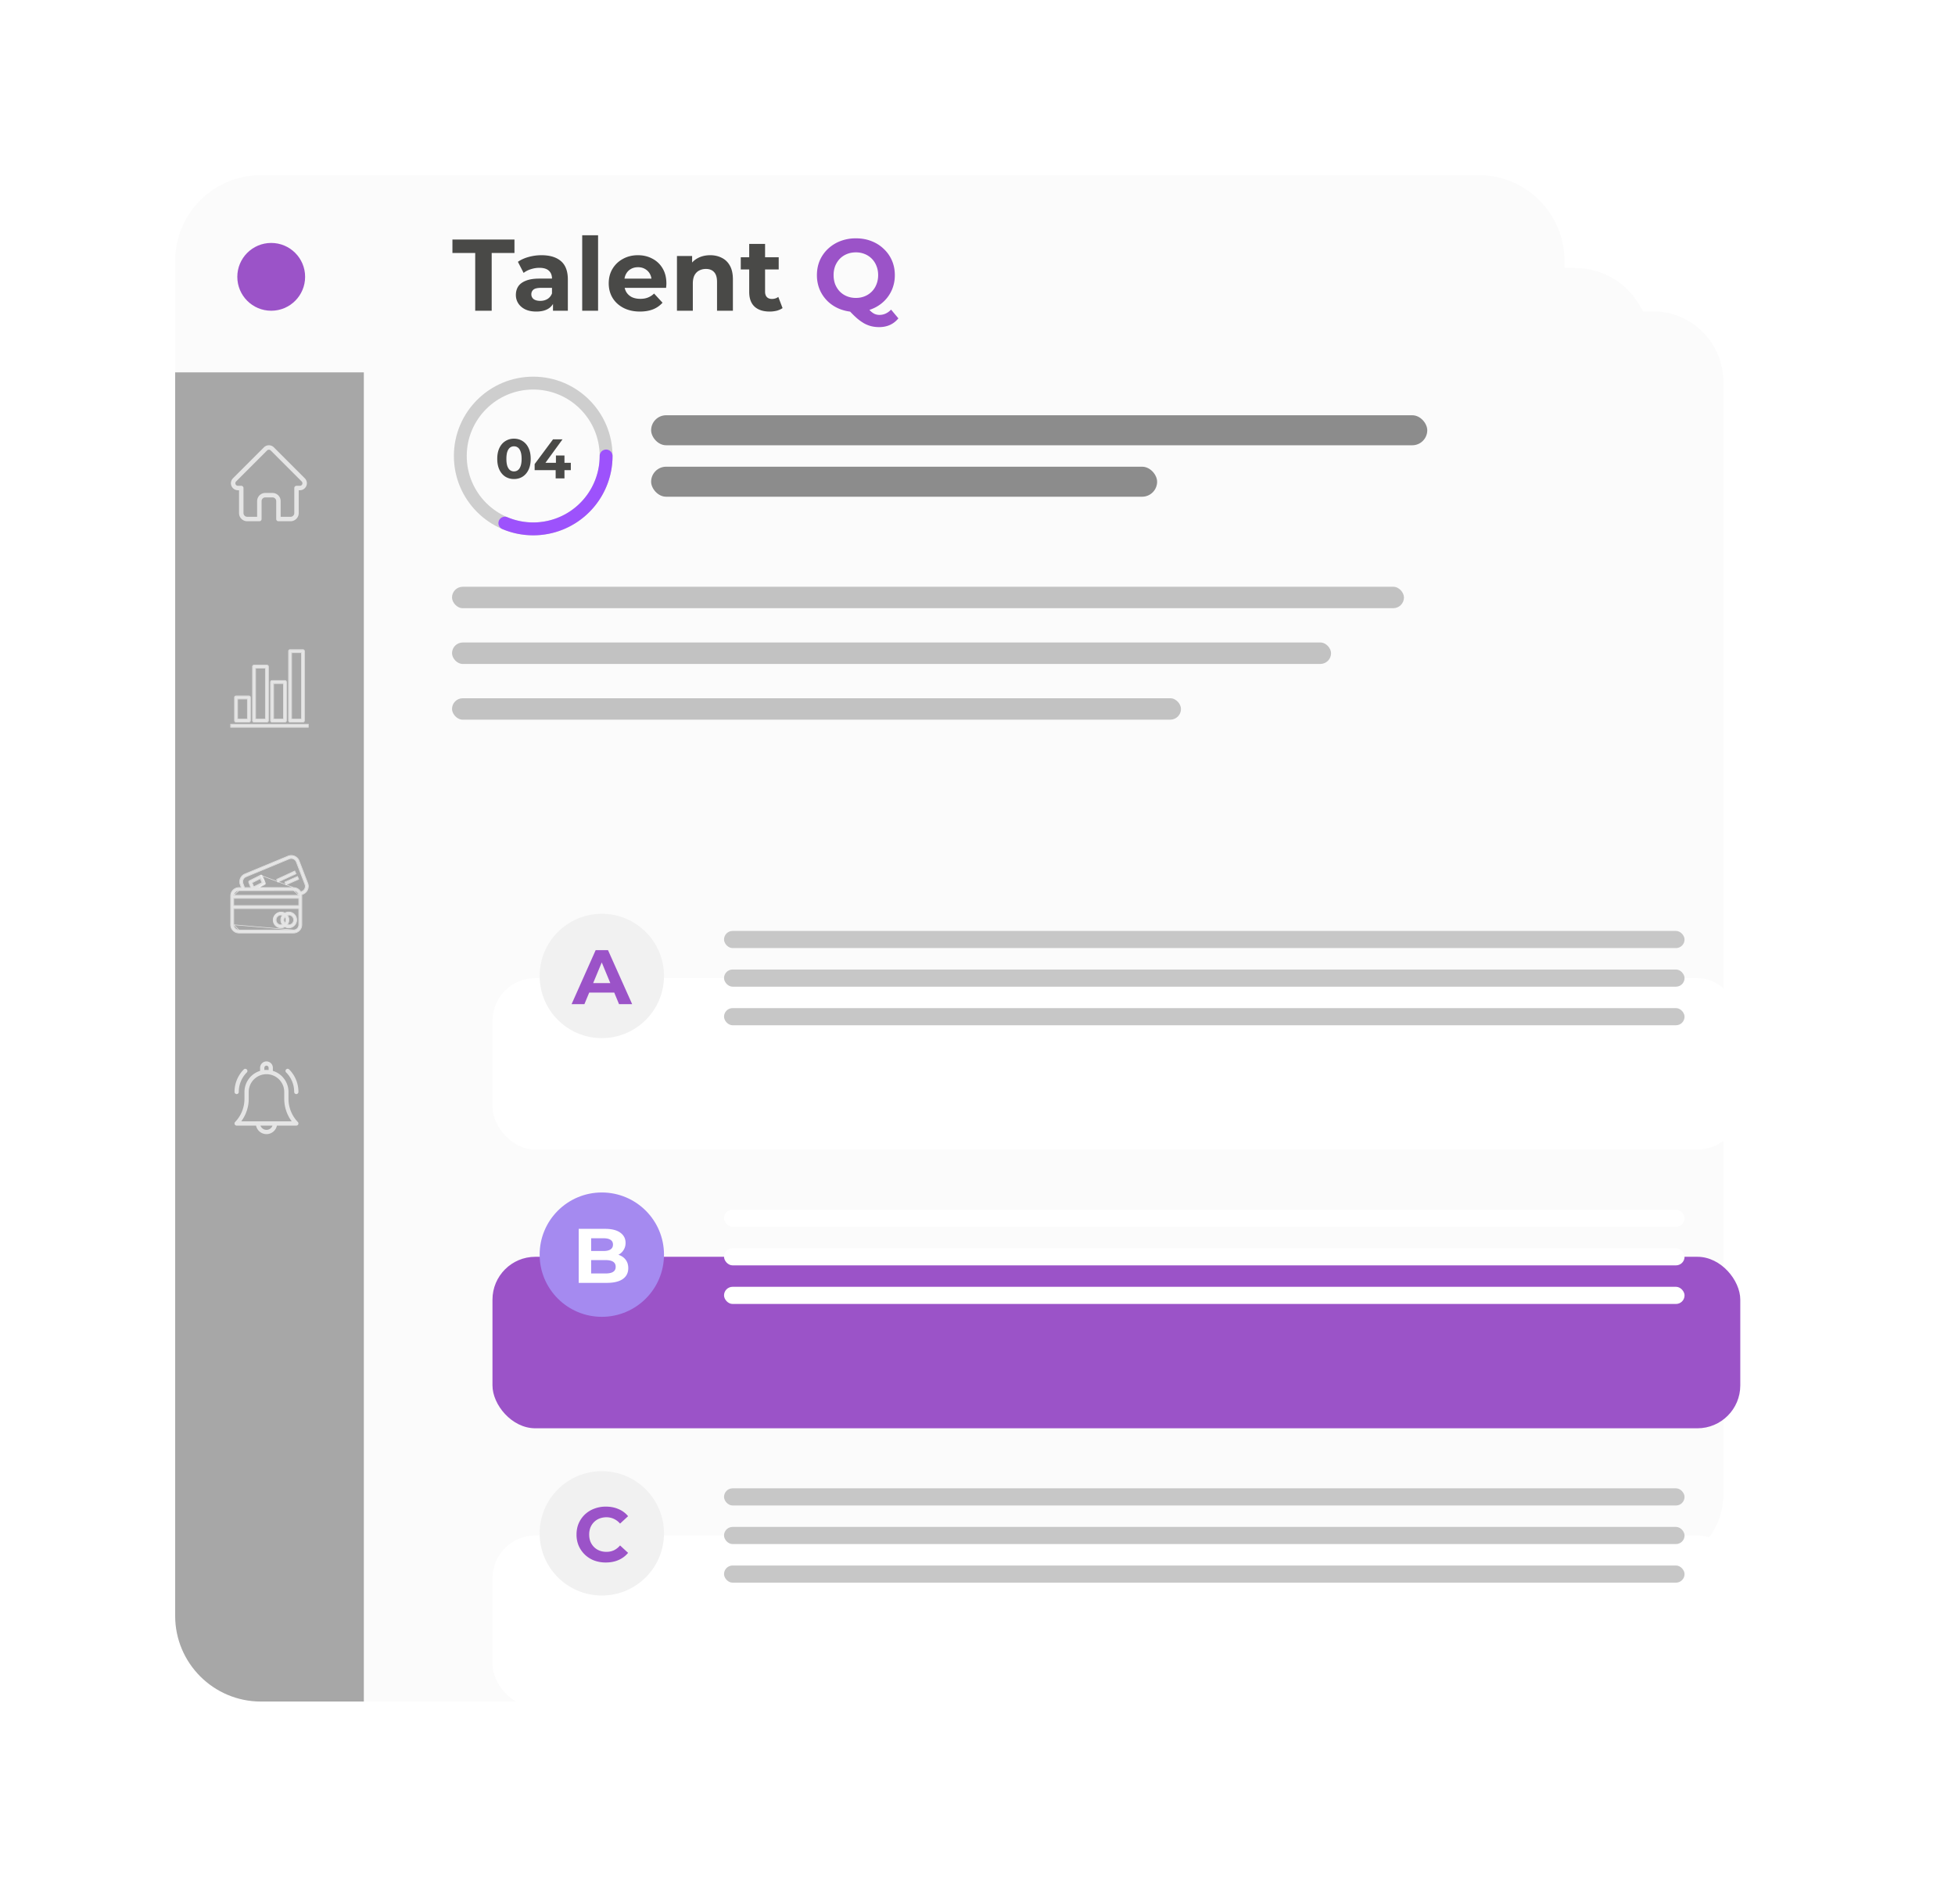 <svg width="346" height="337" fill="none" xmlns="http://www.w3.org/2000/svg"><g filter="url(#a)"><path d="M103 67.579c0-6.887 5.583-12.47 12.469-12.47h177.062c6.886 0 12.469 5.583 12.469 12.47V264.59c0 6.886-5.583 12.469-12.469 12.469H115.469c-6.886 0-12.469-5.583-12.469-12.469V67.579Z" fill="#FBFBFB"/></g><g filter="url(#b)"><path d="M76 60.751c0-7.363 5.97-13.333 13.333-13.333h189.334c7.363 0 13.333 5.97 13.333 13.333v210.667c0 7.364-5.97 13.333-13.333 13.333H89.333c-7.364 0-13.333-5.969-13.333-13.333V60.751Z" fill="#FBFBFB"/></g><g filter="url(#c)"><path d="M31 46.178C31 37.795 37.795 31 46.178 31h215.529c8.382 0 15.178 6.795 15.178 15.178v239.814c0 8.382-6.796 15.178-15.178 15.178H46.178c-8.383 0-15.178-6.796-15.178-15.178V46.178Z" fill="#FBFBFB"/></g><circle cx="94.369" cy="80.709" r="12.901" stroke="#CECECE" stroke-width="2.277"/><path d="M107.27 80.709a12.9 12.9 0 0 1-17.92 11.885" stroke="#9D52FC" stroke-width="2.277" stroke-linecap="round" stroke-linejoin="round"/><path d="M31 65.91h33.392v235.259H46.178c-8.383 0-15.178-6.795-15.178-15.178V65.909Z" fill="#A7A7A7"/><path d="M53.952 84.66h-.001l-5.486-5.486a1.23 1.23 0 0 0-.875-.363c-.331 0-.642.13-.876.363l-5.483 5.483-.005.006a1.24 1.24 0 0 0 .862 2.11h.218v4.038c0 .799.65 1.449 1.45 1.449h2.146a.394.394 0 0 0 .394-.394V88.7c0-.365.296-.661.66-.661h1.267c.364 0 .66.296.66.66v3.166c0 .217.177.394.395.394h2.146c.799 0 1.449-.65 1.449-1.45v-4.036h.203a1.24 1.24 0 0 0 .876-2.113Zm-.558 1.194a.448.448 0 0 1-.318.132h-.597a.394.394 0 0 0-.394.394v4.43c0 .365-.297.662-.661.662h-1.752V88.7c0-.8-.65-1.45-1.45-1.45h-1.265c-.8 0-1.45.65-1.45 1.45v2.77h-1.752a.662.662 0 0 1-.66-.66V86.38a.394.394 0 0 0-.395-.394h-.586l-.019-.001a.45.45 0 0 1-.31-.768l5.487-5.486a.447.447 0 0 1 .636 0l5.484 5.485.003.002a.451.451 0 0 1-.001.636ZM54.526 128.232h-13.66v.455h13.66v-.455Z" fill="#fff" fill-opacity=".7"/><path d="M54.575 128.232v-.05H40.816v.555H54.575v-.505Z" stroke="#fff" stroke-opacity=".7" stroke-width=".1"/><path d="M41.776 127.776h2.277a.228.228 0 0 0 .228-.228v-4.098a.228.228 0 0 0-.228-.228h-2.277a.228.228 0 0 0-.227.228v4.098c0 .126.102.228.227.228Zm.228-4.098h1.821v3.642h-1.821v-3.642Z" fill="#fff" fill-opacity=".7"/><path d="M41.776 127.826h2.277a.278.278 0 0 0 .278-.278v-4.098a.278.278 0 0 0-.278-.278h-2.277a.278.278 0 0 0-.277.278v4.098c0 .154.124.278.277.278Zm.278-4.098h1.721v3.542h-1.721v-3.542Z" stroke="#fff" stroke-opacity=".7" stroke-width=".1"/><path d="M48.151 127.776h2.277a.228.228 0 0 0 .228-.228v-6.83a.228.228 0 0 0-.228-.227h-2.277a.228.228 0 0 0-.227.227v6.83c0 .126.102.228.227.228Zm.228-6.83H50.2v6.375H48.38v-6.375Z" fill="#fff" fill-opacity=".7"/><path d="M48.151 127.826h2.277a.278.278 0 0 0 .278-.278v-6.83a.277.277 0 0 0-.278-.277h-2.277a.277.277 0 0 0-.277.277v6.83c0 .154.124.278.277.278Zm.278-6.83h1.721v6.275H48.43v-6.275Z" stroke="#fff" stroke-opacity=".7" stroke-width=".1"/><path d="M44.963 127.776h2.277a.228.228 0 0 0 .227-.228v-9.562a.228.228 0 0 0-.227-.228h-2.277a.228.228 0 0 0-.228.228v9.562c0 .126.102.228.228.228Zm.228-9.562h1.821v9.106h-1.821v-9.106Z" fill="#fff" fill-opacity=".7"/><path d="M44.963 127.826h2.277a.278.278 0 0 0 .277-.278v-9.562a.278.278 0 0 0-.277-.278h-2.277a.278.278 0 0 0-.278.278v9.562c0 .153.125.278.278.278Zm.278-9.562h1.721v9.006h-1.721v-9.006Z" stroke="#fff" stroke-opacity=".7" stroke-width=".1"/><path d="M51.338 127.776h2.277a.228.228 0 0 0 .227-.228v-12.294a.228.228 0 0 0-.227-.228h-2.277a.228.228 0 0 0-.228.228v12.294c0 .126.102.228.228.228Zm.228-12.294h1.821v11.839h-1.821v-11.839Z" fill="#fff" fill-opacity=".7"/><path d="M51.338 127.826h2.277a.278.278 0 0 0 .277-.278v-12.294a.278.278 0 0 0-.277-.278h-2.277a.278.278 0 0 0-.278.278v12.294c0 .154.125.278.278.278Zm.278-12.294h1.721v11.739h-1.721v-11.739Z" stroke="#fff" stroke-opacity=".7" stroke-width=".1"/><path d="M51.06 194.475v-1.203a3.904 3.904 0 0 0-2.766-3.729v-.545c0-.623-.508-1.131-1.131-1.131-.624 0-1.131.508-1.131 1.131v.545a3.904 3.904 0 0 0-2.766 3.729v1.203a5.922 5.922 0 0 1-1.654 4.117.377.377 0 0 0 .272.638h3.431a1.889 1.889 0 0 0 1.848 1.508c.91 0 1.672-.649 1.847-1.508h3.432a.377.377 0 0 0 .272-.638 5.922 5.922 0 0 1-1.655-4.117Zm-4.274-5.477c0-.207.169-.377.377-.377s.377.17.377.377v.396a3.918 3.918 0 0 0-.754 0v-.396Zm.377 10.986c-.492 0-.91-.315-1.067-.754h2.133a1.133 1.133 0 0 1-1.066.754Zm-4.467-1.508a6.669 6.669 0 0 0 1.325-4.001v-1.203a3.145 3.145 0 0 1 3.142-3.142 3.145 3.145 0 0 1 3.142 3.142v1.203c0 1.456.465 2.85 1.324 4.001h-8.933ZM52.064 193.272a.377.377 0 0 0 .754 0 5.621 5.621 0 0 0-1.656-4 .378.378 0 0 0-.534.534 4.867 4.867 0 0 1 1.436 3.466ZM41.883 193.649a.377.377 0 0 0 .377-.377c0-1.31.51-2.541 1.436-3.466a.378.378 0 0 0-.533-.534 5.621 5.621 0 0 0-1.657 4c0 .208.169.377.377.377ZM54.431 156.354l-1.526-3.968a1.456 1.456 0 0 0-1.882-.834l-.032.013-7.627 3.161a1.449 1.449 0 0 0-.805 1.854l.21.56h-.481a1.423 1.423 0 0 0-1.422 1.422v5.117c.001.785.637 1.421 1.422 1.422h9.666a1.423 1.423 0 0 0 1.422-1.422v-5.117a1.39 1.39 0 0 0-.02-.231l.263-.107a1.46 1.46 0 0 0 .812-1.87Zm-12.143 1.241h9.666c.51.001.932.4.961.91H41.327c.03-.51.45-.909.96-.91Zm2.286-1.37 1.52-.761.313.782-1.52.76-.313-.781Zm8.347 7.454a.968.968 0 0 1-.967.967h-9.666a.968.968 0 0 1-.967-.967v-2.9h11.6v2.9Zm0-3.355h-11.6v-1.364h11.6v1.364Zm.528-2.52-.238.096a1.422 1.422 0 0 0-1.257-.76h-6.318l1.161-.581a.227.227 0 0 0 .11-.288l-.482-1.205a.228.228 0 0 0-.296-.127l-.017.008-1.929.965a.228.228 0 0 0-.11.288l.377.94h-1.196l-.269-.718a.996.996 0 0 1 .553-1.274l7.627-3.161a.999.999 0 0 1 1.315.564l1.526 3.968a1.003 1.003 0 0 1-.557 1.285Z" fill="#fff" fill-opacity=".7"/><path d="M51.954 157.09c.531.001 1.02.287 1.28.747l.196-.079a.954.954 0 0 0 .53-1.221l-1.526-3.968-.01-.023a.95.95 0 0 0-1.24-.513l-.02-.046.02.046-7.627 3.161a.946.946 0 0 0-.525 1.21l.257.686h1.087l-.349-.872a.277.277 0 0 1 .134-.351l1.928-.965 5.865 2.188Zm0 0h-6.106m6.106 0-6.206.05.1-.05m1.105-.837a.277.277 0 0 1-.133.351m.133-.351-1.217.837h.112m1.105-.837-.482-1.206m.482 1.206-.843-1.36m.71 1.711-.023-.045.023.045Zm0 0-.972.486m.262-2.197a.277.277 0 0 1 .36.154m-.36-.154-.02.009.02-.009Zm.36.154-.045.019.046-.019Zm5.484 2.598h-9.666m9.666 0-9.666-.05v.05m9.666 0a.915.915 0 0 1 .907.81m-.907-.81v-.05l.907.86m-10.573-.81a.915.915 0 0 0-.907.81m.907-.81-.907.81m0 0h11.48m-11.48 0h11.48m-.907 6.141a.918.918 0 0 0 .917-.917v-2.85h-11.5v2.85m10.583.917-10.633-.917h.05m10.583.917h-9.666m9.666 0h-9.666m-.917-.917c0 .506.41.916.917.917m-.917-.917.917.917m12.19-8.259-1.526-3.968a1.506 1.506 0 0 0-1.947-.864l-.034.014-7.626 3.161a1.5 1.5 0 0 0-.833 1.918l.185.492h-.41a1.473 1.473 0 0 0-1.47 1.471v5.118c0 .812.658 1.471 1.47 1.472h9.667a1.474 1.474 0 0 0 1.472-1.472v-5.118c0-.066-.006-.132-.015-.198l.227-.092a1.511 1.511 0 0 0 .84-1.934Zm-9.566.6-.275-.688 1.43-.715.276.688-1.43.715Zm7.959 3.337h-11.5v-1.264h11.5v1.264Z" stroke="#fff" stroke-opacity=".7" stroke-width=".1"/><path d="M49.047 164.006c.424.246.947.246 1.37 0a1.365 1.365 0 1 0 0-2.36 1.364 1.364 0 1 0-1.37 2.36Zm1.751-2.034a.89.89 0 0 1 .302-.056.91.91 0 0 1 0 1.82.89.89 0 0 1-.302-.056 1.359 1.359 0 0 0 0-1.708Zm-.38.259a.893.893 0 0 1 0 1.191.893.893 0 0 1 0-1.191Zm-.683-.315c.104.001.206.02.303.056a1.358 1.358 0 0 0 0 1.708.891.891 0 0 1-.303.056.91.91 0 1 1 0-1.82Z" fill="#fff" fill-opacity=".7"/><path d="M51.1 161.411a1.416 1.416 0 0 0-.682.178 1.415 1.415 0 0 0-1.396 2.46c.43.251.961.255 1.396.015a1.415 1.415 0 1 0 .682-2.653Zm0 0v.05-.05Zm0 2.275a.856.856 0 0 1-.22-.031 1.41 1.41 0 0 0 0-1.657.857.857 0 0 1 .22-.032.86.86 0 0 1 0 1.72Zm-.682-.342a.843.843 0 0 1 0-1.035.843.843 0 0 1 0 1.035Zm-1.542-.518a.86.86 0 0 1 .86-.86.857.857 0 0 1 .219.032 1.41 1.41 0 0 0 0 1.657.86.86 0 0 1-1.079-.829Z" stroke="#fff" stroke-opacity=".7" stroke-width=".1"/><path d="m50.46 156.148.185.416 2.17-.965-.185-.415-2.17.964Z" fill="#fff" fill-opacity=".7"/><path d="m50.44 156.102-.046.021.02.045.185.416.02.046.046-.02 2.17-.965.046-.02-.02-.046-.185-.416-.02-.045-.047.02-2.17.964Z" stroke="#fff" stroke-opacity=".7" stroke-width=".1"/><path d="m52.145 154.221-3.134 1.446.19.413 3.135-1.447-.19-.412Z" fill="#fff" fill-opacity=".7"/><path d="m52.19 154.2-.02-.046-.045.021-3.135 1.447-.045.021.021.045.19.413.022.045.045-.021 3.134-1.446.045-.021-.02-.046-.191-.412Z" stroke="#fff" stroke-opacity=".7" stroke-width=".1"/><g filter="url(#d)"><g filter="url(#e)"><rect x="87.159" y="153.942" width="220.841" height="30.356" rx="7.589" fill="#fff"/></g><circle cx="106.511" cy="168.741" r="11.004" fill="#F1F1F1"/><path d="m101.159 173.737 4.262-9.562h2.185l4.276 9.562h-2.322l-3.497-8.442h.874l-3.511 8.442h-2.267Zm2.131-2.049.587-1.68h4.918l.601 1.68h-6.106Z" fill="#9B53C8"/><rect x="128.14" y="160.772" width="169.995" height="3.036" rx="1.518" fill="#C7C7C7"/><rect x="128.14" y="167.603" width="169.995" height="3.036" rx="1.518" fill="#C7C7C7"/><rect x="128.14" y="174.433" width="169.995" height="3.036" rx="1.518" fill="#C7C7C7"/></g><g filter="url(#f)"><g filter="url(#g)"><rect x="87.159" y="203.271" width="220.841" height="30.356" rx="7.589" fill="#9B53C8"/></g><circle cx="106.511" cy="218.07" r="11.004" fill="#A58AF0"/><path d="M109.443 218.093c.547.173.975.465 1.285.875.309.4.464.897.464 1.489 0 .838-.328 1.484-.984 1.939-.646.447-1.593.67-2.841.67h-4.945v-9.562h4.672c1.166 0 2.058.223 2.677.669.629.446.943 1.052.943 1.817 0 .464-.114.879-.342 1.243a2.288 2.288 0 0 1-.929.86Zm-4.822-2.923v2.254h2.2c.546 0 .96-.096 1.243-.287.282-.191.423-.473.423-.847 0-.373-.141-.651-.423-.833-.283-.191-.697-.287-1.243-.287h-2.2Zm2.582 6.229c.583 0 1.02-.095 1.312-.287.3-.191.45-.487.45-.888 0-.792-.587-1.188-1.762-1.188h-2.582v2.363h2.582Z" fill="#fff"/><rect x="128.14" y="210.102" width="169.995" height="3.036" rx="1.518" fill="#fff"/><rect x="128.14" y="216.932" width="169.995" height="3.036" rx="1.518" fill="#fff"/><rect x="128.14" y="223.762" width="169.995" height="3.036" rx="1.518" fill="#fff"/></g><g filter="url(#h)"><g filter="url(#i)"><rect x="87.159" y="252.601" width="220.841" height="30.356" rx="7.589" fill="#fff"/></g><circle cx="106.511" cy="267.399" r="11.004" fill="#F1F1F1"/><path d="M107.212 272.558a5.875 5.875 0 0 1-2.063-.355 4.863 4.863 0 0 1-2.732-2.609 5.02 5.02 0 0 1-.382-1.981c0-.719.127-1.379.382-1.98a4.863 4.863 0 0 1 1.093-1.571 4.902 4.902 0 0 1 1.653-1.025 5.608 5.608 0 0 1 2.062-.369c.829 0 1.576.146 2.241.438a4.311 4.311 0 0 1 1.694 1.256l-1.421 1.312a3.246 3.246 0 0 0-1.093-.834 3.009 3.009 0 0 0-1.311-.286 3.35 3.35 0 0 0-1.23.218 2.805 2.805 0 0 0-.97.628 2.975 2.975 0 0 0-.642.97 3.411 3.411 0 0 0-.218 1.243c0 .456.073.87.218 1.244.155.373.369.696.642.969.274.274.597.483.97.629.374.145.783.218 1.23.218.473 0 .91-.091 1.311-.273a3.335 3.335 0 0 0 1.093-.86l1.421 1.311a4.433 4.433 0 0 1-1.694 1.27c-.665.292-1.416.437-2.254.437Z" fill="#9B53C8"/><rect x="128.14" y="259.431" width="169.995" height="3.036" rx="1.518" fill="#C7C7C7"/><rect x="128.14" y="266.261" width="169.995" height="3.036" rx="1.518" fill="#C7C7C7"/><rect x="128.14" y="273.091" width="169.995" height="3.036" rx="1.518" fill="#C7C7C7"/></g><path d="M90.964 84.787a2.833 2.833 0 0 1-1.519-.414c-.447-.283-.8-.69-1.056-1.223-.256-.533-.384-1.178-.384-1.934s.128-1.401.384-1.934c.257-.532.609-.937 1.056-1.213a2.782 2.782 0 0 1 1.52-.425c.572 0 1.078.142 1.519.425.447.276.799.68 1.055 1.213.257.533.385 1.178.385 1.934s-.128 1.4-.385 1.934c-.256.532-.608.94-1.055 1.223-.441.276-.947.414-1.52.414Zm0-1.351c.27 0 .504-.076.7-.227.205-.151.362-.392.474-.72.119-.33.178-.754.178-1.273 0-.52-.06-.944-.178-1.273-.112-.329-.27-.569-.473-.72a1.118 1.118 0 0 0-.7-.227c-.264 0-.497.076-.701.227-.197.151-.355.391-.474.72-.112.33-.167.753-.167 1.273 0 .52.055.944.167 1.273.119.328.277.569.474.72.204.151.437.227.7.227Zm3.658-.217v-1.076l3.255-4.38h1.678l-3.187 4.38-.78-.227h5.437v1.303h-6.403Zm3.72 1.45v-1.45l.048-1.303v-1.292h1.51v4.045H98.34Z" fill="#494947"/><rect x="80" y="103.854" width="168.477" height="3.795" rx="1.897" fill="#C2C2C2"/><rect x="80" y="113.721" width="155.575" height="3.795" rx="1.897" fill="#C2C2C2"/><rect x="80" y="123.587" width="129.014" height="3.795" rx="1.897" fill="#C2C2C2"/><rect x="115.238" y="73.499" width="137.362" height="5.312" rx="2.656" fill="#8C8C8C"/><rect x="115.238" y="82.606" width="89.551" height="5.312" rx="2.656" fill="#8C8C8C"/><path d="M84.104 55V44.776h-4.032V42.4h10.98v2.376H87.02V55h-2.916Zm13.767 0v-1.89l-.18-.414v-3.384c0-.6-.186-1.068-.558-1.404-.36-.336-.918-.504-1.674-.504a4.81 4.81 0 0 0-1.53.252 3.904 3.904 0 0 0-1.26.648l-1.008-1.962c.528-.372 1.164-.66 1.908-.864a8.54 8.54 0 0 1 2.268-.306c1.476 0 2.622.348 3.438 1.044.816.696 1.224 1.782 1.224 3.258V55h-2.628Zm-2.952.144c-.756 0-1.404-.126-1.944-.378-.54-.264-.954-.618-1.242-1.062a2.686 2.686 0 0 1-.432-1.494c0-.576.138-1.08.414-1.512.288-.432.738-.768 1.35-1.008.612-.252 1.41-.378 2.394-.378h2.574v1.638h-2.268c-.66 0-1.116.108-1.368.324-.24.216-.36.486-.36.81 0 .36.138.648.414.864.288.204.678.306 1.17.306.468 0 .888-.108 1.26-.324.372-.228.642-.558.81-.99l.432 1.296c-.204.624-.576 1.098-1.116 1.422-.54.324-1.236.486-2.088.486ZM103.04 55V41.644h2.808V55h-2.808Zm10.22.144c-1.104 0-2.076-.216-2.916-.648-.828-.432-1.47-1.02-1.926-1.764-.456-.756-.684-1.614-.684-2.574 0-.972.222-1.83.666-2.574a4.764 4.764 0 0 1 1.854-1.764c.78-.432 1.662-.648 2.646-.648.948 0 1.8.204 2.556.612a4.422 4.422 0 0 1 1.818 1.728c.444.744.666 1.638.666 2.682 0 .108-.006.234-.018.378a42.22 42.22 0 0 1-.036.378h-7.866v-1.638h6.39l-1.08.486c0-.504-.102-.942-.306-1.314a2.171 2.171 0 0 0-.846-.864c-.36-.216-.78-.324-1.26-.324s-.906.108-1.278.324c-.36.204-.642.498-.846.882-.204.372-.306.816-.306 1.332v.432c0 .528.114.996.342 1.404.24.396.57.702.99.918.432.204.936.306 1.512.306.516 0 .966-.078 1.35-.234.396-.156.756-.39 1.08-.702l1.494 1.62a4.437 4.437 0 0 1-1.674 1.17c-.672.264-1.446.396-2.322.396Zm12.436-9.972c.768 0 1.452.156 2.052.468.612.3 1.092.768 1.44 1.404.348.624.522 1.428.522 2.412V55h-2.808v-5.112c0-.78-.174-1.356-.522-1.728-.336-.372-.816-.558-1.44-.558-.444 0-.846.096-1.206.288-.348.18-.624.462-.828.846-.192.384-.288.876-.288 1.476V55h-2.808v-9.684h2.682v2.682l-.504-.81a3.587 3.587 0 0 1 1.494-1.494c.648-.348 1.386-.522 2.214-.522Zm10.519 9.972c-1.14 0-2.028-.288-2.664-.864-.636-.588-.954-1.458-.954-2.61v-8.496h2.808v8.46c0 .408.108.726.324.954.216.216.51.324.882.324.444 0 .822-.12 1.134-.36l.756 1.98c-.288.204-.636.36-1.044.468-.396.096-.81.144-1.242.144Zm-5.112-7.452v-2.16h6.714v2.16h-6.714Z" fill="#494947"/><path d="M151.475 55.216a7.684 7.684 0 0 1-2.754-.486 6.658 6.658 0 0 1-2.196-1.368 6.423 6.423 0 0 1-1.44-2.07 6.569 6.569 0 0 1-.504-2.592c0-.936.168-1.8.504-2.592a6.292 6.292 0 0 1 1.458-2.07 6.658 6.658 0 0 1 2.196-1.368 7.539 7.539 0 0 1 2.736-.486c.996 0 1.908.162 2.736.486.84.324 1.566.78 2.178 1.368a6.099 6.099 0 0 1 1.458 2.052c.348.792.522 1.662.522 2.61a6.5 6.5 0 0 1-.522 2.61 6.292 6.292 0 0 1-1.458 2.07 6.608 6.608 0 0 1-2.178 1.35c-.828.324-1.74.486-2.736.486Zm4.122 2.682c-.492 0-.96-.054-1.404-.162a5.334 5.334 0 0 1-1.296-.522 8.425 8.425 0 0 1-1.332-.972 19.947 19.947 0 0 1-1.494-1.512l3.06-.774c.324.444.624.798.9 1.062s.54.45.792.558c.264.108.54.162.828.162.768 0 1.452-.312 2.052-.936l1.296 1.548c-.852 1.032-1.986 1.548-3.402 1.548Zm-4.122-5.166c.564 0 1.08-.096 1.548-.288a3.672 3.672 0 0 0 2.088-2.106c.204-.504.306-1.05.306-1.638 0-.6-.102-1.146-.306-1.638a3.672 3.672 0 0 0-2.088-2.106 4.041 4.041 0 0 0-1.548-.288c-.564 0-1.086.096-1.566.288-.48.192-.9.468-1.26.828-.348.36-.624.786-.828 1.278a4.471 4.471 0 0 0-.288 1.638c0 .588.096 1.134.288 1.638.204.492.48.918.828 1.278.36.36.78.636 1.26.828.48.192 1.002.288 1.566.288Z" fill="#9B53C8"/><circle cx="48" cy="49" r="6" fill="#9B53C8"/><defs><filter id="a" x="78.062" y="30.171" width="251.877" height="271.827" filterUnits="userSpaceOnUse" color-interpolation-filters="sRGB"><feFlood flood-opacity="0" result="BackgroundImageFix"/><feGaussianBlur in="BackgroundImageFix" stdDeviation="1.247"/><feComposite in2="SourceAlpha" operator="in" result="effect1_backgroundBlur_401_686"/><feColorMatrix in="SourceAlpha" values="0 0 0 0 0 0 0 0 0 0 0 0 0 0 0 0 0 0 127 0" result="hardAlpha"/><feOffset/><feGaussianBlur stdDeviation="12.469"/><feColorMatrix values="0 0 0 0 0.421 0 0 0 0 0.346 0 0 0 0 0.323 0 0 0 0.46 0"/><feBlend in2="effect1_backgroundBlur_401_686" result="effect2_dropShadow_401_686"/><feBlend in="SourceGraphic" in2="effect2_dropShadow_401_686" result="shape"/></filter><filter id="b" x="49.333" y="20.751" width="269.333" height="290.667" filterUnits="userSpaceOnUse" color-interpolation-filters="sRGB"><feFlood flood-opacity="0" result="BackgroundImageFix"/><feGaussianBlur in="BackgroundImageFix" stdDeviation="1.333"/><feComposite in2="SourceAlpha" operator="in" result="effect1_backgroundBlur_401_686"/><feColorMatrix in="SourceAlpha" values="0 0 0 0 0 0 0 0 0 0 0 0 0 0 0 0 0 0 127 0" result="hardAlpha"/><feOffset/><feGaussianBlur stdDeviation="13.333"/><feColorMatrix values="0 0 0 0 0.421 0 0 0 0 0.346 0 0 0 0 0.323 0 0 0 0.46 0"/><feBlend in2="effect1_backgroundBlur_401_686" result="effect2_dropShadow_401_686"/><feBlend in="SourceGraphic" in2="effect2_dropShadow_401_686" result="shape"/></filter><filter id="c" x=".644" y=".644" width="306.597" height="330.882" filterUnits="userSpaceOnUse" color-interpolation-filters="sRGB"><feFlood flood-opacity="0" result="BackgroundImageFix"/><feGaussianBlur in="BackgroundImageFix" stdDeviation="1.518"/><feComposite in2="SourceAlpha" operator="in" result="effect1_backgroundBlur_401_686"/><feColorMatrix in="SourceAlpha" values="0 0 0 0 0 0 0 0 0 0 0 0 0 0 0 0 0 0 127 0" result="hardAlpha"/><feOffset/><feGaussianBlur stdDeviation="15.178"/><feColorMatrix values="0 0 0 0 0.421 0 0 0 0 0.346 0 0 0 0 0.323 0 0 0 0.46 0"/><feBlend in2="effect1_backgroundBlur_401_686" result="effect2_dropShadow_401_686"/><feBlend in="SourceGraphic" in2="effect2_dropShadow_401_686" result="shape"/></filter><filter id="d" x="77.159" y="147.942" width="240.841" height="50.356" filterUnits="userSpaceOnUse" color-interpolation-filters="sRGB"><feFlood flood-opacity="0" result="BackgroundImageFix"/><feColorMatrix in="SourceAlpha" values="0 0 0 0 0 0 0 0 0 0 0 0 0 0 0 0 0 0 127 0" result="hardAlpha"/><feOffset dy="4"/><feGaussianBlur stdDeviation="5"/><feColorMatrix values="0 0 0 0 0.188 0 0 0 0 0.151 0 0 0 0 0.136 0 0 0 0.19 0"/><feBlend in2="BackgroundImageFix" result="effect1_dropShadow_401_686"/><feBlend in="SourceGraphic" in2="effect1_dropShadow_401_686" result="shape"/></filter><filter id="e" x="49.214" y="131.175" width="296.732" height="106.247" filterUnits="userSpaceOnUse" color-interpolation-filters="sRGB"><feFlood flood-opacity="0" result="BackgroundImageFix"/><feColorMatrix in="SourceAlpha" values="0 0 0 0 0 0 0 0 0 0 0 0 0 0 0 0 0 0 127 0" result="hardAlpha"/><feOffset dy="15.178"/><feGaussianBlur stdDeviation="18.973"/><feColorMatrix values="0 0 0 0 0.484 0 0 0 0 0.337 0 0 0 0 0.291 0 0 0 0.22 0"/><feBlend in2="BackgroundImageFix" result="effect1_dropShadow_401_686"/><feBlend in="SourceGraphic" in2="effect1_dropShadow_401_686" result="shape"/></filter><filter id="f" x="77.159" y="197.271" width="240.841" height="50.356" filterUnits="userSpaceOnUse" color-interpolation-filters="sRGB"><feFlood flood-opacity="0" result="BackgroundImageFix"/><feColorMatrix in="SourceAlpha" values="0 0 0 0 0 0 0 0 0 0 0 0 0 0 0 0 0 0 127 0" result="hardAlpha"/><feOffset dy="4"/><feGaussianBlur stdDeviation="5"/><feColorMatrix values="0 0 0 0 0.188 0 0 0 0 0.151 0 0 0 0 0.136 0 0 0 0.19 0"/><feBlend in2="BackgroundImageFix" result="effect1_dropShadow_401_686"/><feBlend in="SourceGraphic" in2="effect1_dropShadow_401_686" result="shape"/></filter><filter id="g" x="49.214" y="180.504" width="296.732" height="106.247" filterUnits="userSpaceOnUse" color-interpolation-filters="sRGB"><feFlood flood-opacity="0" result="BackgroundImageFix"/><feColorMatrix in="SourceAlpha" values="0 0 0 0 0 0 0 0 0 0 0 0 0 0 0 0 0 0 127 0" result="hardAlpha"/><feOffset dy="15.178"/><feGaussianBlur stdDeviation="18.973"/><feColorMatrix values="0 0 0 0 0.484 0 0 0 0 0.337 0 0 0 0 0.291 0 0 0 0.22 0"/><feBlend in2="BackgroundImageFix" result="effect1_dropShadow_401_686"/><feBlend in="SourceGraphic" in2="effect1_dropShadow_401_686" result="shape"/></filter><filter id="h" x="77.159" y="246.601" width="240.841" height="50.356" filterUnits="userSpaceOnUse" color-interpolation-filters="sRGB"><feFlood flood-opacity="0" result="BackgroundImageFix"/><feColorMatrix in="SourceAlpha" values="0 0 0 0 0 0 0 0 0 0 0 0 0 0 0 0 0 0 127 0" result="hardAlpha"/><feOffset dy="4"/><feGaussianBlur stdDeviation="5"/><feColorMatrix values="0 0 0 0 0.188 0 0 0 0 0.151 0 0 0 0 0.136 0 0 0 0.19 0"/><feBlend in2="BackgroundImageFix" result="effect1_dropShadow_401_686"/><feBlend in="SourceGraphic" in2="effect1_dropShadow_401_686" result="shape"/></filter><filter id="i" x="49.214" y="229.833" width="296.732" height="106.247" filterUnits="userSpaceOnUse" color-interpolation-filters="sRGB"><feFlood flood-opacity="0" result="BackgroundImageFix"/><feColorMatrix in="SourceAlpha" values="0 0 0 0 0 0 0 0 0 0 0 0 0 0 0 0 0 0 127 0" result="hardAlpha"/><feOffset dy="15.178"/><feGaussianBlur stdDeviation="18.973"/><feColorMatrix values="0 0 0 0 0.484 0 0 0 0 0.337 0 0 0 0 0.291 0 0 0 0.22 0"/><feBlend in2="BackgroundImageFix" result="effect1_dropShadow_401_686"/><feBlend in="SourceGraphic" in2="effect1_dropShadow_401_686" result="shape"/></filter></defs></svg>